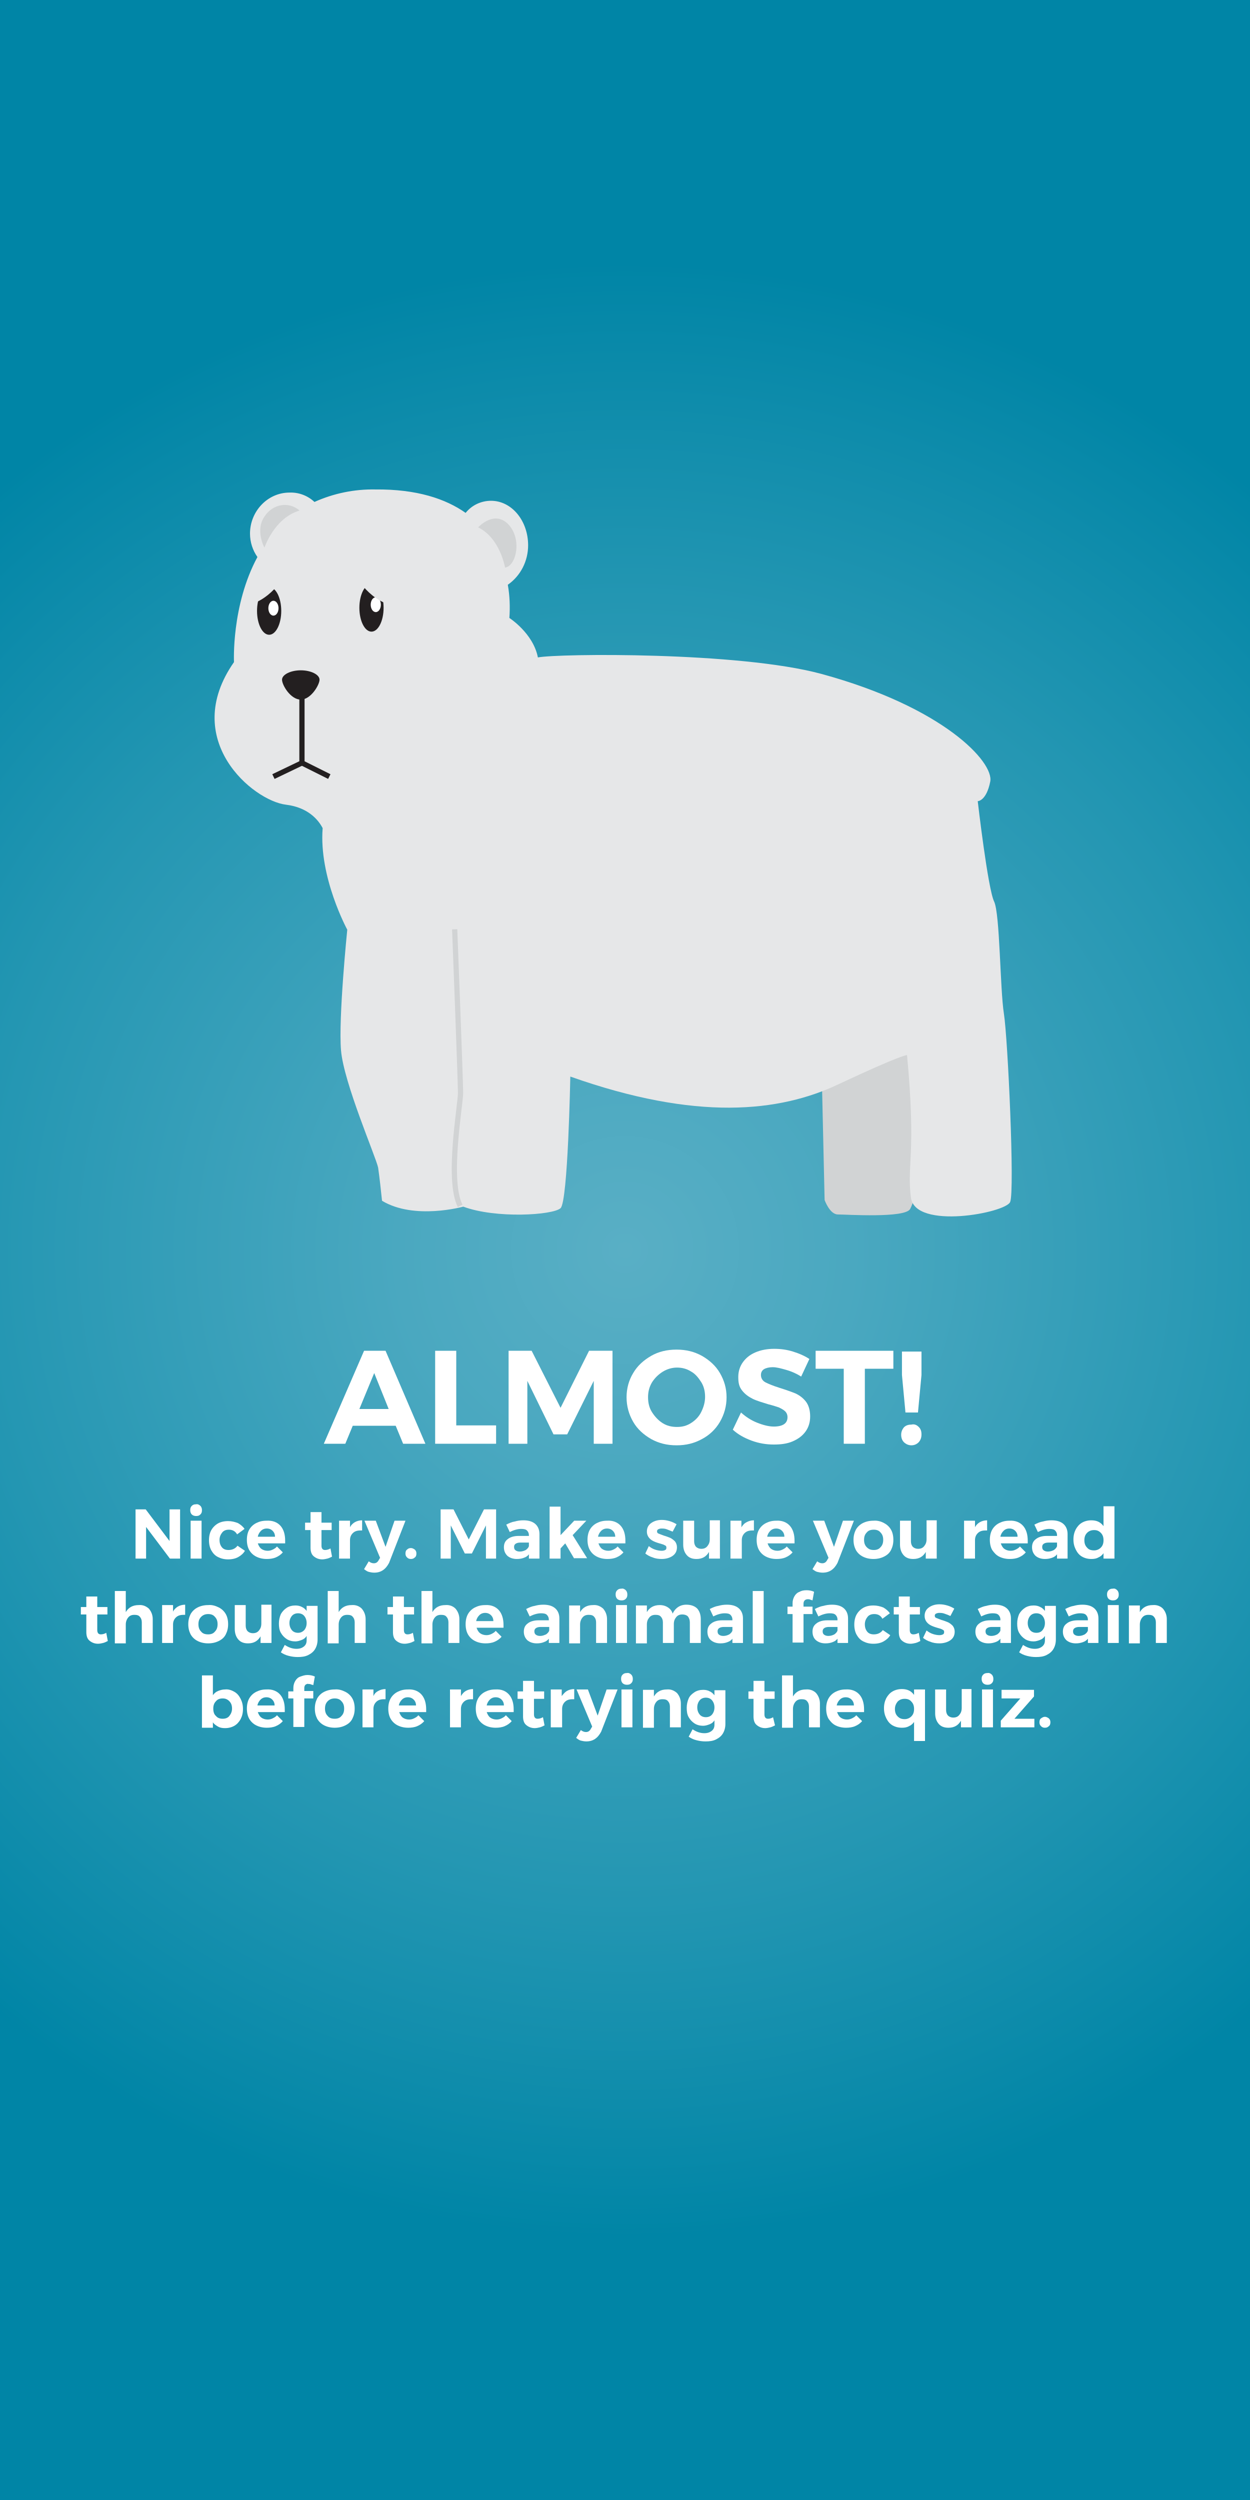 <?xml version="1.0" encoding="utf-8"?>
<!-- Generator: Adobe Illustrator 19.0.0, SVG Export Plug-In . SVG Version: 6.00 Build 0)  -->
<svg version="1.1" id="Layer_1" xmlns="http://www.w3.org/2000/svg" xmlns:xlink="http://www.w3.org/1999/xlink" x="0px" y="0px"
	 viewBox="140 -300 320 640" style="enable-background:new 140 -300 320 640;" xml:space="preserve">
<rect x="140" y="-300" width="320" height="640" fill="#333333" stroke="none"/>
<style type="text/css">
	.st0{fill:url(#SVGID_1_);}
	.st1{fill:#D1D3D4;}
	.st2{fill:#E6E7E8;}
	.st3{fill:#231F20;}
	.st4{fill:#FFFFFF;}
	.st5{fill:none;stroke:#D1D3D4;stroke-width:1.337;stroke-miterlimit:10;}
	.st6{fill:none;stroke:#231F20;stroke-width:1.337;stroke-miterlimit:10;}
</style>
<title>Asset 36</title>
<radialGradient id="SVGID_1_" cx="300" cy="20" r="252.982" gradientTransform="matrix(1 0 0 -1 0 40)" gradientUnits="userSpaceOnUse">
	<stop  offset="0" style="stop-color:#59AFC5"/>
	<stop  offset="0.23" style="stop-color:#4AA8C0"/>
	<stop  offset="0.66" style="stop-color:#2396B2"/>
	<stop  offset="1" style="stop-color:#0085A6"/>
</radialGradient>
<rect x="140" y="-300" class="st0" width="320" height="640"/>
<g id="Polar_Bear">
	<path class="st1" d="M350.3-28l0.8,35.2c0,0,1.3,3.7,3.4,3.7s17.2,1,18.5-1.4c0.9-1.8,1.4-3.8,1.5-5.8c0,0,0.2-42-4.4-50.6
		L350.3-28z"/>
	<path class="st2" d="M397-40.5c-1-6.3-1-25.5-2.5-28.7c-1.6-3.2-4.2-25.7-4.2-25.7s2.2,0,3.2-5c1-5-12-19.1-43.3-27.6
		c-21.1-5.7-67.3-5.2-72.5-4.2c-1.2-6.2-7.3-10.1-7.3-10.1c0.2-2.8,0.1-5.7-0.4-8.5c3.3-2.3,5.2-6.1,5.2-10.1
		c0-6.3-4.2-11.4-9.5-11.4c-2.5,0-4.9,1.1-6.5,3.1c-5.1-3.6-12.5-6.1-23.1-6c-5.4-0.1-10.7,1-15.6,3.2c-1.7-1.6-4-2.5-6.4-2.4
		c-5.6,0-10.1,4.8-10.1,10.5c0,2.2,0.7,4.3,1.9,6c-6.7,12.4-6,26.9-6,26.9c-13.9,19.9,4.9,35.5,13.3,36.5c5.7,0.7,8.3,3.9,9.4,6
		c-1,12.6,6.3,26,6.3,26s-2.3,22.6-1.6,30.9c0.7,8.3,8.9,27.2,9.5,30c0.4,2.8,0.7,5.7,1,8.5c8.3,5,20.8,1.5,20.8,1.5
		c8.3,3.1,22.9,2.2,24.9,0.4c1.9-1.7,2.5-33.7,2.5-33.7c32.2,11.4,53.5,9.2,68.8,1.9c16.2-7.6,17.4-7.4,17.4-7.4
		c2.4,25.4-0.1,28.2,1,36.5c1.1,8.3,24.3,3.9,25.4,1.1C399.8,4.9,398-34.2,397-40.5z"/>
	<ellipse class="st3" cx="208.9" cy="-143.6" rx="3.1" ry="6.1"/>
	<ellipse class="st4" cx="210" cy="-144.3" rx="1.3" ry="1.9"/>
	<ellipse class="st3" cx="235.1" cy="-144.4" rx="3.1" ry="6.1"/>
	<ellipse class="st4" cx="236.2" cy="-145.2" rx="1.3" ry="1.9"/>
	<path class="st3" d="M221.8-126c0,1.3-2.2,5.1-4.8,5.1c-2.6,0-4.8-3.7-4.8-5.1c0-1.3,2.2-2.4,4.8-2.4
		C219.6-128.4,221.8-127.3,221.8-126z"/>
	<path class="st5" d="M256.4-62.1c0,0,1.5,38.9,1.5,41.9s-3.5,22.3-0.1,28.9"/>
	<path class="st1" d="M262.4-165c0,0,4.1-4.5,7.7-0.8c3.6,3.7,2.1,10.7-0.8,11.1C269.3-154.6,268.1-162.2,262.4-165z"/>
	<path class="st1" d="M207.7-159.8c0,0,2.5-7.6,9-9.5c-2.8-2.4-6.8-1.7-8.9,1.4l0,0C205.2-164.3,207.7-159.8,207.7-159.8z"/>
	<path class="st2" d="M231.1-152.5c0,0,3.8,6.9,10.3,7.6C241.3-144.9,238.7-153.7,231.1-152.5z"/>
	<path class="st2" d="M212.8-152.6c0,0-3.8,6.9-10.3,7.6C202.5-144.9,205.2-153.8,212.8-152.6z"/>
	<polyline class="st6" points="210,-101.2 217.3,-104.7 217.3,-122.7 	"/>
	<line class="st6" x1="224.3" y1="-101.2" x2="217.3" y2="-104.7"/>
</g>
<g>
	<g>
		<path class="st4" d="M243.2,69.6l-1.9-4.6h-11l-1.9,4.6h-5.5l10.3-23.8h5.5l10.2,23.8H243.2z M232,60.7h7.5l-3.7-9.2L232,60.7z"/>
		<path class="st4" d="M251.4,45.8h5.4v19.1H267v4.7h-15.6V45.8z"/>
		<path class="st4" d="M270.1,45.8h6l7.4,14.6l7.3-14.6h6v23.8H292V53.5l-6.8,13.7h-3.5L275,53.5v16.1h-4.8V45.8z"/>
		<path class="st4" d="M319.7,47.1c1.9,1.1,3.5,2.5,4.6,4.4c1.1,1.9,1.7,3.9,1.7,6.2c0,2.3-0.6,4.4-1.7,6.3
			c-1.1,1.9-2.7,3.4-4.6,4.4c-2,1.1-4.1,1.6-6.5,1.6c-2.4,0-4.5-0.5-6.5-1.6c-1.9-1.1-3.5-2.5-4.6-4.4c-1.1-1.9-1.7-4-1.7-6.3
			c0-2.3,0.6-4.4,1.7-6.2c1.1-1.9,2.7-3.3,4.6-4.4s4.1-1.6,6.5-1.6C315.6,45.5,317.7,46,319.7,47.1z M309.6,51.2
			c-1.1,0.7-2,1.6-2.7,2.7c-0.7,1.2-1,2.4-1,3.8c0,1.4,0.3,2.7,1,3.8s1.6,2.1,2.7,2.8c1.1,0.7,2.3,1,3.7,1s2.5-0.3,3.6-1
			c1.1-0.7,2-1.6,2.6-2.8c0.6-1.2,1-2.5,1-3.9c0-1.4-0.3-2.7-1-3.8s-1.5-2.1-2.6-2.7c-1.1-0.7-2.3-1-3.6-1S310.7,50.5,309.6,51.2z"
			/>
		<path class="st4" d="M341.3,50.7c-1.4-0.4-2.5-0.7-3.5-0.7c-0.9,0-1.7,0.2-2.2,0.5c-0.5,0.3-0.8,0.8-0.8,1.5
			c0,0.8,0.4,1.5,1.2,1.9c0.8,0.4,2,0.9,3.6,1.4c1.6,0.5,3,1,4,1.4c1.1,0.5,2,1.2,2.7,2.1s1.1,2.2,1.1,3.8c0,1.5-0.4,2.8-1.2,3.9
			s-1.9,1.9-3.3,2.5c-1.4,0.6-3,0.8-4.8,0.8c-1.9,0-3.8-0.3-5.7-1c-1.9-0.7-3.5-1.6-4.8-2.8l2.1-4.4c1.2,1.1,2.6,2,4.1,2.6
			s3,1,4.3,1c1.1,0,2-0.2,2.6-0.6c0.6-0.4,0.9-1,0.9-1.8c0-0.6-0.2-1.1-0.6-1.5c-0.4-0.4-1-0.7-1.6-1c-0.6-0.2-1.5-0.5-2.7-0.8
			c-1.6-0.5-3-0.9-4-1.4c-1-0.5-1.9-1.1-2.7-2.1S329,54,329,52.5c0-1.4,0.4-2.7,1.2-3.8c0.8-1.1,1.8-1.9,3.2-2.5s3-0.9,4.8-0.9
			c1.6,0,3.2,0.2,4.8,0.7c1.6,0.5,3,1.1,4.2,1.9l-2.1,4.5C344,51.7,342.7,51.1,341.3,50.7z"/>
		<path class="st4" d="M348.8,45.8h19.9v4.6h-7.3v19.2h-5.4V50.4h-7.2V45.8z"/>
		<path class="st4" d="M375.2,65.3c0.5,0.5,0.7,1.1,0.7,1.9c0,0.8-0.2,1.4-0.7,2c-0.5,0.5-1.1,0.8-1.9,0.8c-0.7,0-1.4-0.3-1.9-0.8
			c-0.5-0.5-0.7-1.2-0.7-1.9c0-0.8,0.3-1.4,0.7-1.9c0.5-0.5,1.1-0.7,1.9-0.7C374.1,64.5,374.7,64.8,375.2,65.3z M370.9,46h5v6
			l-0.9,9.6h-3.2l-0.9-9.6V46z"/>
	</g>
	<g>
		<path class="st4" d="M183.4,86.4h2.7V99h-2.6l-6.1-8.1V99h-2.7V86.4h2.6l6.1,8.1V86.4z"/>
		<path class="st4" d="M191.3,85.5c0.3,0.3,0.4,0.7,0.4,1.1c0,0.5-0.1,0.8-0.4,1.1c-0.3,0.3-0.6,0.4-1.1,0.4c-0.4,0-0.8-0.1-1.1-0.4
			c-0.3-0.3-0.4-0.7-0.4-1.1c0-0.5,0.1-0.8,0.4-1.1c0.3-0.3,0.6-0.4,1.1-0.4C190.6,85,191,85.2,191.3,85.5z M188.8,89.3h2.8V99h-2.8
			V89.3z"/>
		<path class="st4" d="M198.6,91.6c-0.7,0-1.3,0.2-1.7,0.7c-0.4,0.5-0.7,1.1-0.7,1.9c0,0.8,0.2,1.4,0.6,1.9c0.4,0.5,1,0.7,1.7,0.7
			c1,0,1.8-0.4,2.3-1.1l1.9,1.3c-0.4,0.7-1,1.2-1.7,1.6c-0.7,0.4-1.6,0.6-2.6,0.6c-1,0-1.8-0.2-2.6-0.6s-1.3-1-1.7-1.7
			c-0.4-0.7-0.6-1.6-0.6-2.6c0-1,0.2-1.9,0.6-2.6s1-1.3,1.7-1.7c0.7-0.4,1.6-0.6,2.6-0.6c0.9,0,1.7,0.2,2.5,0.5
			c0.7,0.4,1.3,0.9,1.7,1.5l-1.9,1.4C200.2,91.9,199.4,91.6,198.6,91.6z"/>
		<path class="st4" d="M211.8,90.6c0.8,0.9,1.2,2.2,1.2,3.8c0,0.3,0,0.5,0,0.7H206c0.2,0.6,0.5,1.1,0.9,1.4c0.4,0.3,1,0.5,1.6,0.5
			c0.5,0,0.9-0.1,1.3-0.3c0.4-0.2,0.8-0.4,1.1-0.8l1.5,1.5c-0.5,0.6-1.1,1-1.8,1.3c-0.7,0.3-1.5,0.4-2.3,0.4c-1,0-1.9-0.2-2.7-0.6
			c-0.8-0.4-1.4-1-1.8-1.7c-0.4-0.7-0.6-1.6-0.6-2.6c0-1,0.2-1.9,0.6-2.6s1-1.3,1.8-1.7s1.6-0.6,2.6-0.6
			C209.8,89.2,211,89.7,211.8,90.6z M210.4,93.4c0-0.6-0.2-1.1-0.6-1.5c-0.4-0.4-0.9-0.6-1.5-0.6c-0.6,0-1.1,0.2-1.5,0.6
			s-0.7,0.9-0.8,1.5H210.4z"/>
		<path class="st4" d="M225,98.5c-0.4,0.2-0.8,0.4-1.2,0.5s-0.9,0.2-1.3,0.2c-0.9,0-1.6-0.3-2.2-0.8c-0.6-0.5-0.8-1.3-0.8-2.2v-4.5
			h-1.4v-1.9h1.4v-2.7h2.8v2.7h2.6v1.9h-2.6v4c0,0.7,0.3,1.1,0.9,1.1c0.4,0,0.9-0.1,1.4-0.4L225,98.5z"/>
		<path class="st4" d="M230.8,89.7c0.5-0.3,1.2-0.5,1.9-0.5v2.6c-0.1,0-0.2,0-0.4,0c-0.9,0-1.5,0.2-2,0.7c-0.5,0.5-0.7,1.1-0.7,1.8
			V99h-2.8v-9.7h2.8v1.7C229.8,90.5,230.3,90,230.8,89.7z"/>
		<path class="st4" d="M235.8,102.6c-0.5,0-1-0.1-1.4-0.2c-0.4-0.1-0.8-0.4-1.2-0.7l1.2-2c0.4,0.3,0.8,0.5,1.3,0.5
			c0.6,0,1-0.3,1.3-0.9l0.3-0.5l-4-9.5h2.9l2.5,6.7l2.3-6.7h2.8l-4.2,10.8C238.7,101.8,237.5,102.6,235.8,102.6z"/>
		<path class="st4" d="M246.2,96.7c0.3,0.3,0.4,0.6,0.4,1c0,0.4-0.1,0.8-0.4,1c-0.3,0.3-0.6,0.4-1,0.4c-0.4,0-0.7-0.1-1-0.4
			c-0.3-0.3-0.4-0.6-0.4-1c0-0.4,0.1-0.8,0.4-1c0.3-0.3,0.6-0.4,1-0.4C245.6,96.3,245.9,96.5,246.2,96.7z"/>
		<path class="st4" d="M252.9,86.4h3.2l3.9,7.7l3.9-7.7h3.1V99h-2.6v-8.5l-3.6,7.2h-1.8l-3.6-7.2V99h-2.6V86.4z"/>
		<path class="st4" d="M275.4,99v-1.1c-0.3,0.4-0.7,0.7-1.3,0.9c-0.5,0.2-1.1,0.3-1.8,0.3c-1,0-1.8-0.3-2.4-0.8
			c-0.6-0.6-0.9-1.3-0.9-2.2c0-0.9,0.3-1.6,1-2.1c0.6-0.5,1.6-0.8,2.7-0.8h2.7V93c0-0.5-0.2-0.9-0.5-1.2c-0.3-0.3-0.8-0.4-1.5-0.4
			c-0.9,0-1.9,0.3-2.9,0.8l-0.9-1.9c0.8-0.4,1.5-0.7,2.2-0.8c0.7-0.2,1.4-0.3,2.2-0.3c1.3,0,2.3,0.3,3,0.9c0.7,0.6,1.1,1.5,1.1,2.6
			l0,6.3H275.4z M274.6,96.8c0.4-0.3,0.7-0.6,0.8-1v-0.9h-2.2c-0.5,0-0.9,0.1-1.2,0.3c-0.3,0.2-0.4,0.5-0.4,0.8
			c0,0.4,0.1,0.7,0.4,0.9c0.3,0.2,0.6,0.3,1.1,0.3C273.7,97.2,274.2,97,274.6,96.8z"/>
		<path class="st4" d="M287,99l-2.3-3.9l-1.2,1.3V99h-2.8V85.7h2.8V93l3.5-3.7h3.1l-3.5,3.7l3.7,5.9H287z"/>
		<path class="st4" d="M298.9,90.6c0.8,0.9,1.2,2.2,1.2,3.8c0,0.3,0,0.5,0,0.7h-6.9c0.2,0.6,0.5,1.1,0.9,1.4c0.4,0.3,1,0.5,1.6,0.5
			c0.5,0,0.9-0.1,1.3-0.3c0.4-0.2,0.8-0.4,1.1-0.8l1.5,1.5c-0.5,0.6-1.1,1-1.8,1.3c-0.7,0.3-1.5,0.4-2.3,0.4c-1,0-1.9-0.2-2.7-0.6
			c-0.8-0.4-1.4-1-1.8-1.7c-0.4-0.7-0.6-1.6-0.6-2.6c0-1,0.2-1.9,0.6-2.6s1-1.3,1.8-1.7s1.6-0.6,2.6-0.6
			C296.9,89.2,298.1,89.7,298.9,90.6z M297.5,93.4c0-0.6-0.2-1.1-0.6-1.5c-0.4-0.4-0.9-0.6-1.5-0.6c-0.6,0-1.1,0.2-1.5,0.6
			s-0.7,0.9-0.8,1.5H297.5z"/>
		<path class="st4" d="M310.7,91.5c-0.5-0.2-1-0.2-1.4-0.2c-0.3,0-0.6,0.1-0.8,0.2s-0.3,0.3-0.3,0.5c0,0.3,0.1,0.5,0.4,0.6
			c0.3,0.1,0.7,0.3,1.3,0.5c0.7,0.2,1.2,0.4,1.7,0.6c0.4,0.2,0.8,0.5,1.2,0.9c0.3,0.4,0.5,0.9,0.5,1.5c0,1-0.4,1.7-1.1,2.2
			c-0.7,0.5-1.7,0.8-2.8,0.8c-0.8,0-1.6-0.1-2.3-0.4c-0.7-0.2-1.4-0.6-1.9-1l0.9-1.9c0.5,0.4,1,0.7,1.6,0.9s1.2,0.3,1.7,0.3
			c0.4,0,0.7-0.1,0.9-0.2c0.2-0.1,0.3-0.3,0.3-0.6c0-0.3-0.1-0.5-0.4-0.6c-0.3-0.2-0.7-0.3-1.4-0.5c-0.7-0.2-1.2-0.4-1.6-0.6
			c-0.4-0.2-0.8-0.5-1.1-0.9c-0.3-0.4-0.5-0.9-0.5-1.5c0-1,0.4-1.7,1.1-2.2c0.7-0.5,1.6-0.8,2.7-0.8c0.7,0,1.3,0.1,2,0.3
			c0.7,0.2,1.3,0.5,1.8,0.8l-1,1.9C311.7,91.9,311.2,91.7,310.7,91.5z"/>
		<path class="st4" d="M324.3,89.3V99h-2.8v-1.7c-0.7,1.2-1.7,1.8-3.2,1.8c-1.1,0-1.9-0.3-2.5-1s-0.9-1.6-0.9-2.7v-6.1h2.8v5.3
			c0,0.6,0.2,1.1,0.5,1.4c0.3,0.3,0.8,0.5,1.3,0.5c0.7,0,1.2-0.2,1.6-0.7c0.4-0.5,0.6-1,0.6-1.8v-4.8H324.3z"/>
		<path class="st4" d="M331.1,89.7c0.5-0.3,1.2-0.5,1.9-0.5v2.6c-0.1,0-0.2,0-0.4,0c-0.9,0-1.5,0.2-2,0.7c-0.5,0.5-0.7,1.1-0.7,1.8
			V99H327v-9.7h2.8v1.7C330.1,90.5,330.5,90,331.1,89.7z"/>
		<path class="st4" d="M342.2,90.6c0.8,0.9,1.2,2.2,1.2,3.8c0,0.3,0,0.5,0,0.7h-6.9c0.2,0.6,0.5,1.1,0.9,1.4c0.4,0.3,1,0.5,1.6,0.5
			c0.5,0,0.9-0.1,1.3-0.3c0.4-0.2,0.8-0.4,1.1-0.8l1.5,1.5c-0.5,0.6-1.1,1-1.8,1.3c-0.7,0.3-1.5,0.4-2.3,0.4c-1,0-1.9-0.2-2.7-0.6
			c-0.8-0.4-1.4-1-1.8-1.7c-0.4-0.7-0.6-1.6-0.6-2.6c0-1,0.2-1.9,0.6-2.6s1-1.3,1.8-1.7s1.6-0.6,2.6-0.6
			C340.2,89.2,341.4,89.7,342.2,90.6z M340.8,93.4c0-0.6-0.2-1.1-0.6-1.5c-0.4-0.4-0.9-0.6-1.5-0.6c-0.6,0-1.1,0.2-1.5,0.6
			s-0.7,0.9-0.8,1.5H340.8z"/>
		<path class="st4" d="M350.6,102.6c-0.5,0-1-0.1-1.4-0.2c-0.4-0.1-0.8-0.4-1.2-0.7l1.2-2c0.4,0.3,0.8,0.5,1.3,0.5
			c0.6,0,1-0.3,1.3-0.9l0.3-0.5l-4-9.5h2.9l2.5,6.7l2.3-6.7h2.8l-4.2,10.8C353.5,101.8,352.3,102.6,350.6,102.6z"/>
		<path class="st4" d="M366.3,89.9c0.8,0.4,1.4,1,1.8,1.7c0.4,0.7,0.6,1.6,0.6,2.6c0,1-0.2,1.8-0.6,2.6c-0.4,0.8-1,1.3-1.8,1.7
			c-0.8,0.4-1.7,0.6-2.7,0.6c-1,0-1.9-0.2-2.7-0.6c-0.8-0.4-1.4-1-1.8-1.7c-0.4-0.8-0.6-1.6-0.6-2.6c0-1,0.2-1.8,0.6-2.6
			c0.4-0.7,1-1.3,1.8-1.7c0.8-0.4,1.7-0.6,2.7-0.6C364.6,89.2,365.6,89.5,366.3,89.9z M361.9,92.3c-0.5,0.5-0.7,1.1-0.7,1.9
			s0.2,1.4,0.7,1.9s1,0.7,1.8,0.7c0.7,0,1.3-0.2,1.7-0.7c0.5-0.5,0.7-1.1,0.7-1.9s-0.2-1.4-0.7-1.9c-0.4-0.5-1-0.7-1.7-0.7
			C362.9,91.6,362.3,91.8,361.9,92.3z"/>
		<path class="st4" d="M379.8,89.3V99h-2.8v-1.7c-0.7,1.2-1.7,1.8-3.2,1.8c-1.1,0-1.9-0.3-2.5-1c-0.6-0.7-0.9-1.6-0.9-2.7v-6.1h2.8
			v5.3c0,0.6,0.2,1.1,0.5,1.4c0.3,0.3,0.8,0.5,1.3,0.5c0.7,0,1.2-0.2,1.6-0.7c0.4-0.5,0.6-1,0.6-1.8v-4.8H379.8z"/>
		<path class="st4" d="M390.8,89.7c0.5-0.3,1.2-0.5,1.9-0.5v2.6c-0.1,0-0.2,0-0.4,0c-0.9,0-1.5,0.2-2,0.7s-0.7,1.1-0.7,1.8V99h-2.8
			v-9.7h2.8v1.7C389.8,90.5,390.3,90,390.8,89.7z"/>
		<path class="st4" d="M401.9,90.6c0.8,0.9,1.2,2.2,1.2,3.8c0,0.3,0,0.5,0,0.7h-6.9c0.2,0.6,0.5,1.1,0.9,1.4c0.4,0.3,1,0.5,1.6,0.5
			c0.5,0,0.9-0.1,1.3-0.3c0.4-0.2,0.8-0.4,1.1-0.8l1.5,1.5c-0.5,0.6-1.1,1-1.8,1.3s-1.5,0.4-2.3,0.4c-1,0-1.9-0.2-2.7-0.6
			s-1.3-1-1.8-1.7c-0.4-0.7-0.6-1.6-0.6-2.6c0-1,0.2-1.9,0.6-2.6s1-1.3,1.8-1.7s1.6-0.6,2.6-0.6C399.9,89.2,401.1,89.7,401.9,90.6z
			 M400.5,93.4c0-0.6-0.2-1.1-0.6-1.5s-0.9-0.6-1.5-0.6c-0.6,0-1.1,0.2-1.5,0.6s-0.7,0.9-0.8,1.5H400.5z"/>
		<path class="st4" d="M410.6,99v-1.1c-0.3,0.4-0.7,0.7-1.3,0.9s-1.1,0.3-1.8,0.3c-1,0-1.8-0.3-2.4-0.8c-0.6-0.6-0.9-1.3-0.9-2.2
			c0-0.9,0.3-1.6,1-2.1c0.6-0.5,1.6-0.8,2.7-0.8h2.7V93c0-0.5-0.2-0.9-0.5-1.2c-0.3-0.3-0.8-0.4-1.5-0.4c-0.9,0-1.9,0.3-2.9,0.8
			l-0.9-1.9c0.8-0.4,1.5-0.7,2.2-0.8c0.7-0.2,1.4-0.3,2.2-0.3c1.3,0,2.3,0.3,3,0.9c0.7,0.6,1.1,1.5,1.1,2.6l0,6.3H410.6z
			 M409.8,96.8c0.4-0.3,0.7-0.6,0.8-1v-0.9h-2.2c-0.5,0-0.9,0.1-1.2,0.3s-0.4,0.5-0.4,0.8c0,0.4,0.1,0.7,0.4,0.9
			c0.3,0.2,0.6,0.3,1.1,0.3C408.9,97.2,409.4,97,409.8,96.8z"/>
		<path class="st4" d="M425.3,85.7V99h-2.8v-1.4c-0.3,0.5-0.8,0.9-1.3,1.1c-0.5,0.3-1.1,0.4-1.8,0.4c-0.9,0-1.7-0.2-2.4-0.6
			s-1.2-1-1.6-1.8c-0.4-0.8-0.6-1.6-0.6-2.6c0-1,0.2-1.8,0.6-2.6c0.4-0.7,0.9-1.3,1.6-1.7c0.7-0.4,1.5-0.6,2.4-0.6
			c1.4,0,2.4,0.5,3.1,1.5v-5.1H425.3z M421.8,96.2c0.5-0.5,0.7-1.1,0.7-1.9s-0.2-1.4-0.7-1.9s-1-0.7-1.7-0.7c-0.7,0-1.3,0.2-1.8,0.7
			c-0.5,0.5-0.7,1.1-0.7,1.9c0,0.8,0.2,1.4,0.7,1.9c0.4,0.5,1,0.7,1.8,0.7C420.8,96.9,421.4,96.6,421.8,96.2z"/>
		<path class="st4" d="M167.6,120.1c-0.4,0.2-0.8,0.4-1.2,0.5s-0.9,0.2-1.3,0.2c-0.9,0-1.6-0.3-2.2-0.8c-0.6-0.5-0.8-1.3-0.8-2.2
			v-4.5h-1.4v-1.9h1.4v-2.7h2.8v2.7h2.6v1.9h-2.6v4c0,0.7,0.3,1.1,0.9,1.1c0.4,0,0.9-0.1,1.4-0.4L167.6,120.1z"/>
		<path class="st4" d="M178.1,111.8c0.6,0.7,1,1.6,1,2.7v6.1h-2.8v-5.3c0-0.6-0.2-1.1-0.5-1.4c-0.3-0.4-0.8-0.5-1.4-0.5
			c-0.7,0-1.2,0.2-1.6,0.7s-0.6,1.1-0.6,1.8v4.8h-2.8v-13.4h2.8v5.4c0.7-1.2,1.8-1.8,3.3-1.8C176.6,110.8,177.4,111.2,178.1,111.8z"
			/>
		<path class="st4" d="M185.5,111.3c0.5-0.3,1.2-0.5,1.9-0.5v2.6c-0.1,0-0.2,0-0.4,0c-0.9,0-1.5,0.2-2,0.7c-0.5,0.5-0.7,1.1-0.7,1.8
			v4.7h-2.8v-9.7h2.8v1.7C184.5,112.1,185,111.6,185.5,111.3z"/>
		<path class="st4" d="M196,111.5c0.8,0.4,1.4,1,1.8,1.7c0.4,0.7,0.6,1.6,0.6,2.6c0,1-0.2,1.8-0.6,2.6c-0.4,0.8-1,1.3-1.8,1.7
			c-0.8,0.4-1.7,0.6-2.7,0.6c-1,0-1.9-0.2-2.7-0.6c-0.8-0.4-1.4-1-1.8-1.7c-0.4-0.8-0.6-1.6-0.6-2.6c0-1,0.2-1.8,0.6-2.6
			c0.4-0.7,1-1.3,1.8-1.7c0.8-0.4,1.7-0.6,2.7-0.6C194.3,110.8,195.2,111.1,196,111.5z M191.5,113.9c-0.5,0.5-0.7,1.1-0.7,1.9
			s0.2,1.4,0.7,1.9c0.4,0.5,1,0.7,1.8,0.7c0.7,0,1.3-0.2,1.7-0.7c0.5-0.5,0.7-1.1,0.7-1.9s-0.2-1.4-0.7-1.9c-0.4-0.5-1-0.7-1.7-0.7
			C192.6,113.2,192,113.4,191.5,113.9z"/>
		<path class="st4" d="M209.5,110.9v9.7h-2.8v-1.7c-0.7,1.2-1.7,1.8-3.2,1.8c-1.1,0-1.9-0.3-2.5-1c-0.6-0.7-0.9-1.6-0.9-2.7v-6.1
			h2.8v5.3c0,0.6,0.2,1.1,0.5,1.4c0.3,0.3,0.8,0.5,1.3,0.5c0.7,0,1.2-0.2,1.6-0.7c0.4-0.5,0.6-1,0.6-1.8v-4.8H209.5z"/>
		<path class="st4" d="M221.3,110.9v8.8c0,0.9-0.2,1.7-0.6,2.4c-0.4,0.7-1,1.2-1.8,1.6c-0.8,0.4-1.7,0.5-2.7,0.5
			c-0.8,0-1.5-0.1-2.3-0.3s-1.4-0.5-2-0.9l1-1.9c0.9,0.6,1.9,1,3,1c0.8,0,1.4-0.2,1.9-0.6c0.5-0.4,0.7-0.9,0.7-1.6v-1.1
			c-0.3,0.5-0.7,0.8-1.2,1c-0.5,0.2-1.1,0.4-1.7,0.4c-0.8,0-1.6-0.2-2.2-0.6s-1.1-0.9-1.5-1.6c-0.4-0.7-0.5-1.5-0.5-2.4
			c0-0.9,0.2-1.7,0.5-2.4c0.4-0.7,0.9-1.2,1.5-1.6c0.6-0.4,1.4-0.6,2.2-0.6c0.6,0,1.2,0.1,1.7,0.4c0.5,0.2,0.9,0.6,1.2,1v-1.3H221.3
			z M217.9,117.3c0.4-0.5,0.6-1.1,0.6-1.8c0-0.7-0.2-1.3-0.6-1.8c-0.4-0.5-1-0.7-1.6-0.7s-1.2,0.2-1.6,0.7c-0.4,0.5-0.6,1.1-0.6,1.8
			c0,0.7,0.2,1.3,0.6,1.8s1,0.7,1.6,0.7C216.9,118,217.4,117.8,217.9,117.3z"/>
		<path class="st4" d="M232.6,111.8c0.6,0.7,1,1.6,1,2.7v6.1h-2.8v-5.3c0-0.6-0.2-1.1-0.5-1.4c-0.3-0.4-0.8-0.5-1.4-0.5
			c-0.7,0-1.2,0.2-1.6,0.7s-0.6,1.1-0.6,1.8v4.8h-2.8v-13.4h2.8v5.4c0.7-1.2,1.8-1.8,3.3-1.8C231.1,110.8,232,111.2,232.6,111.8z"/>
		<path class="st4" d="M246.1,120.1c-0.4,0.2-0.8,0.4-1.2,0.5s-0.9,0.2-1.3,0.2c-0.9,0-1.6-0.3-2.2-0.8c-0.6-0.5-0.8-1.3-0.8-2.2
			v-4.5h-1.4v-1.9h1.4v-2.7h2.8v2.7h2.6v1.9h-2.6v4c0,0.7,0.3,1.1,0.9,1.1c0.4,0,0.9-0.1,1.4-0.4L246.1,120.1z"/>
		<path class="st4" d="M256.6,111.8c0.6,0.7,1,1.6,1,2.7v6.1h-2.8v-5.3c0-0.6-0.2-1.1-0.5-1.4c-0.3-0.4-0.8-0.5-1.4-0.5
			c-0.7,0-1.2,0.2-1.6,0.7s-0.6,1.1-0.6,1.8v4.8h-2.8v-13.4h2.8v5.4c0.7-1.2,1.8-1.8,3.3-1.8C255.1,110.8,256,111.2,256.6,111.8z"/>
		<path class="st4" d="M267.7,112.2c0.8,0.9,1.2,2.2,1.2,3.8c0,0.3,0,0.5,0,0.7h-6.9c0.2,0.6,0.5,1.1,0.9,1.4c0.4,0.3,1,0.5,1.6,0.5
			c0.5,0,0.9-0.1,1.3-0.3c0.4-0.2,0.8-0.4,1.1-0.8l1.5,1.5c-0.5,0.6-1.1,1-1.8,1.3c-0.7,0.3-1.5,0.4-2.3,0.4c-1,0-1.9-0.2-2.7-0.6
			c-0.8-0.4-1.4-1-1.8-1.7c-0.4-0.7-0.6-1.6-0.6-2.6c0-1,0.2-1.9,0.6-2.6s1-1.3,1.8-1.7s1.6-0.6,2.6-0.6
			C265.7,110.8,266.9,111.3,267.7,112.2z M266.3,115c0-0.6-0.2-1.1-0.6-1.5c-0.4-0.4-0.9-0.6-1.5-0.6c-0.6,0-1.1,0.2-1.5,0.6
			s-0.7,0.9-0.8,1.5H266.3z"/>
		<path class="st4" d="M280.5,120.6v-1.1c-0.3,0.4-0.7,0.7-1.3,0.9c-0.5,0.2-1.1,0.3-1.8,0.3c-1,0-1.8-0.3-2.4-0.8
			c-0.6-0.6-0.9-1.3-0.9-2.2c0-0.9,0.3-1.6,1-2.1c0.6-0.5,1.6-0.8,2.7-0.8h2.7v-0.2c0-0.5-0.2-0.9-0.5-1.2c-0.3-0.3-0.8-0.4-1.5-0.4
			c-0.9,0-1.9,0.3-2.9,0.8l-0.9-1.9c0.8-0.4,1.5-0.7,2.2-0.8c0.7-0.2,1.4-0.3,2.2-0.3c1.3,0,2.3,0.3,3,0.9c0.7,0.6,1.1,1.5,1.1,2.6
			l0,6.3H280.5z M279.8,118.4c0.4-0.3,0.7-0.6,0.8-1v-0.9h-2.2c-0.5,0-0.9,0.1-1.2,0.3c-0.3,0.2-0.4,0.5-0.4,0.8
			c0,0.4,0.1,0.7,0.4,0.9c0.3,0.2,0.6,0.3,1.1,0.3C278.9,118.8,279.3,118.6,279.8,118.4z"/>
		<path class="st4" d="M294.4,111.8c0.6,0.7,1,1.6,1,2.7v6.1h-2.8v-5.3c0-0.6-0.2-1.1-0.5-1.4c-0.3-0.4-0.8-0.5-1.4-0.5
			c-0.7,0-1.2,0.2-1.6,0.7c-0.4,0.5-0.6,1.1-0.6,1.8v4.8h-2.8v-9.7h2.8v1.7c0.7-1.2,1.8-1.8,3.3-1.8
			C292.9,110.8,293.7,111.2,294.4,111.8z"/>
		<path class="st4" d="M300.2,107.1c0.3,0.3,0.4,0.7,0.4,1.1c0,0.5-0.1,0.8-0.4,1.1c-0.3,0.3-0.6,0.4-1.1,0.4
			c-0.4,0-0.8-0.1-1.1-0.4c-0.3-0.3-0.4-0.7-0.4-1.1c0-0.5,0.1-0.8,0.4-1.1c0.3-0.3,0.6-0.4,1.1-0.4
			C299.5,106.6,299.9,106.8,300.2,107.1z M297.7,110.9h2.8v9.7h-2.8V110.9z"/>
		<path class="st4" d="M318.5,111.8c0.6,0.7,0.9,1.6,0.9,2.7v6.1h-2.8v-5.3c0-0.6-0.2-1.1-0.5-1.5c-0.3-0.3-0.8-0.5-1.4-0.5
			c-0.7,0-1.2,0.2-1.6,0.7c-0.4,0.5-0.6,1-0.6,1.8v4.8h-2.8v-5.3c0-0.6-0.2-1.1-0.5-1.4c-0.3-0.4-0.8-0.5-1.4-0.5
			c-0.7,0-1.2,0.2-1.6,0.7c-0.4,0.5-0.6,1-0.6,1.8v4.8h-2.8v-9.7h2.8v1.7c0.7-1.2,1.8-1.8,3.3-1.8c0.8,0,1.5,0.2,2.1,0.6
			c0.6,0.4,1,0.9,1.2,1.6c0.3-0.7,0.8-1.3,1.4-1.7s1.3-0.6,2.1-0.6C317,110.8,317.9,111.2,318.5,111.8z"/>
		<path class="st4" d="M327.5,120.6v-1.1c-0.3,0.4-0.7,0.7-1.3,0.9c-0.5,0.2-1.1,0.3-1.8,0.3c-1,0-1.8-0.3-2.4-0.8s-0.9-1.3-0.9-2.2
			c0-0.9,0.3-1.6,1-2.1c0.6-0.5,1.6-0.8,2.7-0.8h2.7v-0.2c0-0.5-0.2-0.9-0.5-1.2c-0.3-0.3-0.8-0.4-1.5-0.4c-0.9,0-1.9,0.3-2.9,0.8
			l-0.9-1.9c0.8-0.4,1.5-0.7,2.2-0.8c0.7-0.2,1.4-0.3,2.2-0.3c1.3,0,2.3,0.3,3,0.9c0.7,0.6,1.1,1.5,1.1,2.6l0,6.3H327.5z
			 M326.7,118.4c0.4-0.3,0.7-0.6,0.8-1v-0.9h-2.2c-0.5,0-0.9,0.1-1.2,0.3c-0.3,0.2-0.4,0.5-0.4,0.8c0,0.4,0.1,0.7,0.4,0.9
			c0.3,0.2,0.6,0.3,1.1,0.3C325.8,118.8,326.3,118.6,326.7,118.4z"/>
		<path class="st4" d="M332.7,107.3h2.8v13.4h-2.8V107.3z"/>
		<path class="st4" d="M346,109.7c-0.2,0.2-0.3,0.5-0.3,0.8v0.8h2.3v1.9h-2.3v7.3h-2.8v-7.3h-1.3v-1.9h1.3v-0.9
			c0-0.7,0.2-1.3,0.5-1.8c0.3-0.5,0.7-0.9,1.3-1.1c0.5-0.3,1.1-0.4,1.8-0.4c0.6,0,1.3,0.1,1.9,0.4l-0.4,2.2
			c-0.2-0.1-0.4-0.1-0.6-0.2c-0.2-0.1-0.4-0.1-0.6-0.1C346.5,109.4,346.2,109.5,346,109.7z"/>
		<path class="st4" d="M354.4,120.6v-1.1c-0.3,0.4-0.7,0.7-1.3,0.9c-0.5,0.2-1.1,0.3-1.8,0.3c-1,0-1.8-0.3-2.4-0.8s-0.9-1.3-0.9-2.2
			c0-0.9,0.3-1.6,1-2.1c0.6-0.5,1.6-0.8,2.7-0.8h2.7v-0.2c0-0.5-0.2-0.9-0.5-1.2c-0.3-0.3-0.8-0.4-1.5-0.4c-0.9,0-1.9,0.3-2.9,0.8
			l-0.9-1.9c0.8-0.4,1.5-0.7,2.2-0.8c0.7-0.2,1.4-0.3,2.2-0.3c1.3,0,2.3,0.3,3,0.9c0.7,0.6,1.1,1.5,1.1,2.6l0,6.3H354.4z
			 M353.6,118.4c0.4-0.3,0.7-0.6,0.8-1v-0.9h-2.2c-0.5,0-0.9,0.1-1.2,0.3c-0.3,0.2-0.4,0.5-0.4,0.8c0,0.4,0.1,0.7,0.4,0.9
			c0.3,0.2,0.6,0.3,1.1,0.3C352.7,118.8,353.2,118.6,353.6,118.4z"/>
		<path class="st4" d="M363.8,113.2c-0.7,0-1.3,0.2-1.7,0.7c-0.4,0.5-0.7,1.1-0.7,1.9c0,0.8,0.2,1.4,0.6,1.9c0.4,0.5,1,0.7,1.7,0.7
			c1,0,1.8-0.4,2.3-1.1l1.9,1.3c-0.4,0.7-1,1.2-1.7,1.6s-1.6,0.6-2.6,0.6c-1,0-1.8-0.2-2.6-0.6s-1.3-1-1.7-1.7
			c-0.4-0.7-0.6-1.6-0.6-2.6c0-1,0.2-1.9,0.6-2.6s1-1.3,1.7-1.7s1.6-0.6,2.6-0.6c0.9,0,1.7,0.2,2.5,0.5c0.7,0.4,1.3,0.9,1.7,1.5
			l-1.9,1.4C365.4,113.5,364.7,113.2,363.8,113.2z"/>
		<path class="st4" d="M375.6,120.1c-0.4,0.2-0.8,0.4-1.2,0.5c-0.4,0.1-0.9,0.2-1.3,0.2c-0.9,0-1.6-0.3-2.2-0.8
			c-0.6-0.5-0.8-1.3-0.8-2.2v-4.5h-1.3v-1.9h1.3v-2.7h2.8v2.7h2.6v1.9h-2.6v4c0,0.7,0.3,1.1,0.9,1.1c0.4,0,0.9-0.1,1.4-0.4
			L375.6,120.1z"/>
		<path class="st4" d="M381.8,113.1c-0.5-0.2-1-0.2-1.4-0.2c-0.3,0-0.6,0.1-0.8,0.2c-0.2,0.1-0.3,0.3-0.3,0.5c0,0.3,0.1,0.5,0.4,0.6
			c0.3,0.1,0.7,0.3,1.3,0.5c0.7,0.2,1.2,0.4,1.7,0.6c0.4,0.2,0.8,0.5,1.2,0.9c0.3,0.4,0.5,0.9,0.5,1.5c0,1-0.4,1.7-1.1,2.2
			c-0.7,0.5-1.7,0.8-2.8,0.8c-0.8,0-1.6-0.1-2.3-0.4c-0.7-0.2-1.4-0.6-1.9-1l0.9-1.9c0.5,0.4,1,0.7,1.6,0.9c0.6,0.2,1.2,0.3,1.7,0.3
			c0.4,0,0.7-0.1,0.9-0.2s0.3-0.3,0.3-0.6c0-0.3-0.1-0.5-0.4-0.6c-0.3-0.2-0.7-0.3-1.4-0.5c-0.7-0.2-1.2-0.4-1.6-0.6
			c-0.4-0.2-0.8-0.5-1.1-0.9c-0.3-0.4-0.5-0.9-0.5-1.5c0-1,0.4-1.7,1.1-2.2c0.7-0.5,1.6-0.8,2.7-0.8c0.7,0,1.3,0.1,2,0.3
			c0.7,0.2,1.3,0.5,1.8,0.8l-1,1.9C382.9,113.5,382.4,113.3,381.8,113.1z"/>
		<path class="st4" d="M396.1,120.6v-1.1c-0.3,0.4-0.7,0.7-1.3,0.9s-1.1,0.3-1.8,0.3c-1,0-1.8-0.3-2.4-0.8c-0.6-0.6-0.9-1.3-0.9-2.2
			c0-0.9,0.3-1.6,1-2.1c0.6-0.5,1.6-0.8,2.7-0.8h2.7v-0.2c0-0.5-0.2-0.9-0.5-1.2c-0.3-0.3-0.8-0.4-1.5-0.4c-0.9,0-1.9,0.3-2.9,0.8
			l-0.9-1.9c0.8-0.4,1.5-0.7,2.2-0.8c0.7-0.2,1.4-0.3,2.2-0.3c1.3,0,2.3,0.3,3,0.9c0.7,0.6,1.1,1.5,1.1,2.6l0,6.3H396.1z
			 M395.3,118.4c0.4-0.3,0.7-0.6,0.8-1v-0.9h-2.2c-0.5,0-0.9,0.1-1.2,0.3s-0.4,0.5-0.4,0.8c0,0.4,0.1,0.7,0.4,0.9
			c0.3,0.2,0.6,0.3,1.1,0.3C394.4,118.8,394.9,118.6,395.3,118.4z"/>
		<path class="st4" d="M410.3,110.9v8.8c0,0.9-0.2,1.7-0.6,2.4c-0.4,0.7-1,1.2-1.8,1.6c-0.8,0.4-1.7,0.5-2.7,0.5
			c-0.8,0-1.5-0.1-2.3-0.3s-1.4-0.5-2-0.9l1-1.9c0.9,0.6,1.9,1,3,1c0.8,0,1.4-0.2,1.9-0.6c0.5-0.4,0.7-0.9,0.7-1.6v-1.1
			c-0.3,0.5-0.7,0.8-1.2,1c-0.5,0.2-1.1,0.4-1.7,0.4c-0.8,0-1.6-0.2-2.2-0.6s-1.1-0.9-1.5-1.6c-0.4-0.7-0.5-1.5-0.5-2.4
			c0-0.9,0.2-1.7,0.5-2.4c0.4-0.7,0.9-1.2,1.5-1.6c0.6-0.4,1.4-0.6,2.2-0.6c0.6,0,1.2,0.1,1.7,0.4c0.5,0.2,0.9,0.6,1.2,1v-1.3H410.3
			z M406.9,117.3c0.4-0.5,0.6-1.1,0.6-1.8c0-0.7-0.2-1.3-0.6-1.8c-0.4-0.5-1-0.7-1.6-0.7s-1.2,0.2-1.6,0.7c-0.4,0.5-0.6,1.1-0.6,1.8
			c0,0.7,0.2,1.3,0.6,1.8s1,0.7,1.6,0.7C406,118,406.5,117.8,406.9,117.3z"/>
		<path class="st4" d="M418.5,120.6v-1.1c-0.3,0.4-0.7,0.7-1.3,0.9s-1.1,0.3-1.8,0.3c-1,0-1.8-0.3-2.4-0.8c-0.6-0.6-0.9-1.3-0.9-2.2
			c0-0.9,0.3-1.6,1-2.1c0.6-0.5,1.6-0.8,2.7-0.8h2.7v-0.2c0-0.5-0.2-0.9-0.5-1.2c-0.3-0.3-0.8-0.4-1.5-0.4c-0.9,0-1.9,0.3-2.9,0.8
			l-0.9-1.9c0.8-0.4,1.5-0.7,2.2-0.8c0.7-0.2,1.4-0.3,2.2-0.3c1.3,0,2.3,0.3,3,0.9c0.7,0.6,1.1,1.5,1.1,2.6l0,6.3H418.5z
			 M417.7,118.4c0.4-0.3,0.7-0.6,0.8-1v-0.9h-2.2c-0.5,0-0.9,0.1-1.2,0.3s-0.4,0.5-0.4,0.8c0,0.4,0.1,0.7,0.4,0.9
			c0.3,0.2,0.6,0.3,1.1,0.3C416.8,118.8,417.3,118.6,417.7,118.4z"/>
		<path class="st4" d="M426,107.1c0.3,0.3,0.4,0.7,0.4,1.1c0,0.5-0.1,0.8-0.4,1.1c-0.3,0.3-0.6,0.4-1.1,0.4c-0.4,0-0.8-0.1-1.1-0.4
			c-0.3-0.3-0.4-0.7-0.4-1.1c0-0.5,0.1-0.8,0.4-1.1c0.3-0.3,0.6-0.4,1.1-0.4C425.4,106.6,425.7,106.8,426,107.1z M423.6,110.9h2.8
			v9.7h-2.8V110.9z"/>
		<path class="st4" d="M437.7,111.8c0.6,0.7,1,1.6,1,2.7v6.1h-2.8v-5.3c0-0.6-0.2-1.1-0.5-1.4c-0.3-0.4-0.8-0.5-1.4-0.5
			c-0.7,0-1.2,0.2-1.6,0.7s-0.6,1.1-0.6,1.8v4.8H429v-9.7h2.8v1.7c0.7-1.2,1.8-1.8,3.3-1.8C436.2,110.8,437.1,111.2,437.7,111.8z"/>
		<path class="st4" d="M200,133.1c0.7,0.4,1.2,1,1.6,1.8c0.4,0.8,0.6,1.6,0.6,2.6c0,1-0.2,1.8-0.6,2.6c-0.4,0.7-0.9,1.3-1.6,1.7
			c-0.7,0.4-1.5,0.6-2.4,0.6c-0.7,0-1.3-0.1-1.8-0.4c-0.5-0.3-1-0.6-1.3-1.1v1.4h-2.8v-13.4h2.8v5.1c0.3-0.5,0.8-0.9,1.3-1.1
			s1.1-0.4,1.8-0.4C198.5,132.4,199.3,132.7,200,133.1z M198.7,139.3c0.4-0.5,0.7-1.1,0.7-1.9c0-0.8-0.2-1.4-0.7-1.9s-1-0.7-1.7-0.7
			s-1.3,0.2-1.7,0.7c-0.5,0.5-0.7,1.1-0.7,1.9c0,0.8,0.2,1.5,0.7,1.9c0.4,0.5,1,0.7,1.7,0.7S198.3,139.8,198.7,139.3z"/>
		<path class="st4" d="M211.7,133.8c0.8,0.9,1.2,2.2,1.2,3.8c0,0.3,0,0.5,0,0.7H206c0.2,0.6,0.5,1.1,0.9,1.4c0.4,0.3,1,0.5,1.6,0.5
			c0.5,0,0.9-0.1,1.3-0.3c0.4-0.2,0.8-0.4,1.1-0.8l1.5,1.5c-0.5,0.6-1.1,1-1.8,1.3c-0.7,0.3-1.5,0.4-2.3,0.4c-1,0-1.9-0.2-2.7-0.6
			c-0.8-0.4-1.4-1-1.8-1.7c-0.4-0.7-0.6-1.6-0.6-2.6c0-1,0.2-1.9,0.6-2.6s1-1.3,1.8-1.7s1.6-0.6,2.6-0.6
			C209.7,132.4,210.9,132.9,211.7,133.8z M210.3,136.6c0-0.6-0.2-1.1-0.6-1.5c-0.4-0.4-0.9-0.6-1.5-0.6c-0.6,0-1.1,0.2-1.5,0.6
			s-0.7,0.9-0.8,1.5H210.3z"/>
		<path class="st4" d="M218.2,131.3c-0.2,0.2-0.3,0.5-0.3,0.8v0.8h2.3v1.9h-2.3v7.3h-2.8v-7.3h-1.3V133h1.3v-0.9
			c0-0.7,0.2-1.3,0.5-1.8c0.3-0.5,0.7-0.9,1.3-1.1s1.1-0.4,1.8-0.4c0.6,0,1.3,0.1,1.9,0.4l-0.4,2.2c-0.2-0.1-0.4-0.1-0.6-0.2
			c-0.2-0.1-0.4-0.1-0.6-0.1C218.7,131,218.5,131.1,218.2,131.3z"/>
		<path class="st4" d="M228.4,133.1c0.8,0.4,1.4,1,1.8,1.7c0.4,0.7,0.6,1.6,0.6,2.6c0,1-0.2,1.8-0.6,2.6c-0.4,0.8-1,1.3-1.8,1.7
			c-0.8,0.4-1.7,0.6-2.7,0.6c-1,0-1.9-0.2-2.7-0.6c-0.8-0.4-1.4-1-1.8-1.7c-0.4-0.8-0.6-1.6-0.6-2.6c0-1,0.2-1.8,0.6-2.6
			c0.4-0.7,1-1.3,1.8-1.7c0.8-0.4,1.7-0.6,2.7-0.6C226.7,132.4,227.6,132.7,228.4,133.1z M223.9,135.5c-0.5,0.5-0.7,1.1-0.7,1.9
			s0.2,1.4,0.7,1.9c0.4,0.5,1,0.7,1.8,0.7c0.7,0,1.3-0.2,1.7-0.7c0.5-0.5,0.7-1.1,0.7-1.9s-0.2-1.4-0.7-1.9c-0.4-0.5-1-0.7-1.7-0.7
			C225,134.8,224.4,135,223.9,135.5z"/>
		<path class="st4" d="M236.8,132.9c0.5-0.3,1.2-0.5,1.9-0.5v2.6c-0.1,0-0.2,0-0.4,0c-0.9,0-1.5,0.2-2,0.7c-0.5,0.5-0.7,1.1-0.7,1.8
			v4.7h-2.8v-9.7h2.8v1.7C235.8,133.7,236.2,133.2,236.8,132.9z"/>
		<path class="st4" d="M247.9,133.8c0.8,0.9,1.2,2.2,1.2,3.8c0,0.3,0,0.5,0,0.7h-6.9c0.2,0.6,0.5,1.1,0.9,1.4c0.4,0.3,1,0.5,1.6,0.5
			c0.5,0,0.9-0.1,1.3-0.3c0.4-0.2,0.8-0.4,1.1-0.8l1.5,1.5c-0.5,0.6-1.1,1-1.8,1.3c-0.7,0.3-1.5,0.4-2.3,0.4c-1,0-1.9-0.2-2.7-0.6
			c-0.8-0.4-1.4-1-1.8-1.7c-0.4-0.7-0.6-1.6-0.6-2.6c0-1,0.2-1.9,0.6-2.6s1-1.3,1.8-1.7s1.6-0.6,2.6-0.6
			C245.9,132.4,247.1,132.9,247.9,133.8z M246.5,136.6c0-0.6-0.2-1.1-0.6-1.5c-0.4-0.4-0.9-0.6-1.5-0.6c-0.6,0-1.1,0.2-1.5,0.6
			s-0.7,0.9-0.8,1.5H246.5z"/>
		<path class="st4" d="M259.2,132.9c0.5-0.3,1.2-0.5,1.9-0.5v2.6c-0.1,0-0.2,0-0.4,0c-0.9,0-1.5,0.2-2,0.7c-0.5,0.5-0.7,1.1-0.7,1.8
			v4.7h-2.8v-9.7h2.8v1.7C258.3,133.7,258.7,133.2,259.2,132.9z"/>
		<path class="st4" d="M270.3,133.8c0.8,0.9,1.2,2.2,1.2,3.8c0,0.3,0,0.5,0,0.7h-6.9c0.2,0.6,0.5,1.1,0.9,1.4c0.4,0.3,1,0.5,1.6,0.5
			c0.5,0,0.9-0.1,1.3-0.3c0.4-0.2,0.8-0.4,1.1-0.8l1.5,1.5c-0.5,0.6-1.1,1-1.8,1.3c-0.7,0.3-1.5,0.4-2.3,0.4c-1,0-1.9-0.2-2.7-0.6
			c-0.8-0.4-1.4-1-1.8-1.7c-0.4-0.7-0.6-1.6-0.6-2.6c0-1,0.2-1.9,0.6-2.6s1-1.3,1.8-1.7s1.6-0.6,2.6-0.6
			C268.4,132.4,269.5,132.9,270.3,133.8z M269,136.6c0-0.6-0.2-1.1-0.6-1.5c-0.4-0.4-0.9-0.6-1.5-0.6c-0.6,0-1.1,0.2-1.5,0.6
			s-0.7,0.9-0.8,1.5H269z"/>
		<path class="st4" d="M279.4,141.7c-0.4,0.2-0.8,0.4-1.2,0.5s-0.9,0.2-1.3,0.2c-0.9,0-1.6-0.3-2.2-0.8c-0.6-0.5-0.8-1.3-0.8-2.2
			v-4.5h-1.4V133h1.4v-2.7h2.8v2.7h2.6v1.9h-2.6v4c0,0.7,0.3,1.1,0.9,1.1c0.4,0,0.9-0.1,1.4-0.4L279.4,141.7z"/>
		<path class="st4" d="M285.1,132.9c0.5-0.3,1.2-0.5,1.9-0.5v2.6c-0.1,0-0.2,0-0.4,0c-0.9,0-1.5,0.2-2,0.7c-0.5,0.5-0.7,1.1-0.7,1.8
			v4.7H281v-9.7h2.8v1.7C284.2,133.7,284.6,133.2,285.1,132.9z"/>
		<path class="st4" d="M290.1,145.8c-0.5,0-1-0.1-1.4-0.2c-0.4-0.1-0.8-0.4-1.2-0.7l1.2-2c0.4,0.3,0.8,0.5,1.3,0.5
			c0.6,0,1-0.3,1.3-0.9l0.3-0.5l-4-9.5h2.9l2.5,6.7l2.3-6.7h2.8l-4.2,10.8C293,145,291.8,145.8,290.1,145.8z"/>
		<path class="st4" d="M301.6,128.7c0.3,0.3,0.4,0.7,0.4,1.1c0,0.5-0.1,0.8-0.4,1.1s-0.6,0.4-1.1,0.4c-0.4,0-0.8-0.1-1.1-0.4
			c-0.3-0.3-0.4-0.7-0.4-1.1c0-0.5,0.1-0.8,0.4-1.1c0.3-0.3,0.6-0.4,1.1-0.4C300.9,128.2,301.3,128.4,301.6,128.7z M299.1,132.5h2.8
			v9.7h-2.8V132.5z"/>
		<path class="st4" d="M313.3,133.4c0.6,0.7,1,1.6,1,2.7v6.1h-2.8v-5.3c0-0.6-0.2-1.1-0.5-1.4c-0.3-0.4-0.8-0.5-1.4-0.5
			c-0.7,0-1.2,0.2-1.6,0.7s-0.6,1.1-0.6,1.8v4.8h-2.8v-9.7h2.8v1.7c0.7-1.2,1.8-1.8,3.3-1.8C311.8,132.4,312.6,132.8,313.3,133.4z"
			/>
		<path class="st4" d="M325.7,132.5v8.8c0,0.9-0.2,1.7-0.6,2.4c-0.4,0.7-1,1.2-1.8,1.6s-1.7,0.5-2.7,0.5c-0.8,0-1.5-0.1-2.3-0.3
			s-1.4-0.5-2-0.9l1-1.9c0.9,0.6,1.9,1,3,1c0.8,0,1.4-0.2,1.9-0.6c0.5-0.4,0.7-0.9,0.7-1.6v-1.1c-0.3,0.5-0.7,0.8-1.2,1
			c-0.5,0.2-1.1,0.4-1.7,0.4c-0.8,0-1.6-0.2-2.2-0.6s-1.1-0.9-1.5-1.6c-0.4-0.7-0.5-1.5-0.5-2.4c0-0.9,0.2-1.7,0.5-2.4
			s0.9-1.2,1.5-1.6c0.6-0.4,1.4-0.6,2.2-0.6c0.6,0,1.2,0.1,1.7,0.4c0.5,0.2,0.9,0.6,1.2,1v-1.3H325.7z M322.3,138.9
			c0.4-0.5,0.6-1.1,0.6-1.8c0-0.7-0.2-1.3-0.6-1.8c-0.4-0.5-1-0.7-1.6-0.7s-1.2,0.2-1.6,0.7c-0.4,0.5-0.6,1.1-0.6,1.8
			c0,0.7,0.2,1.3,0.6,1.8s1,0.7,1.6,0.7C321.3,139.6,321.9,139.4,322.3,138.9z"/>
		<path class="st4" d="M338.4,141.7c-0.4,0.2-0.8,0.4-1.2,0.5s-0.9,0.2-1.3,0.2c-0.9,0-1.6-0.3-2.2-0.8c-0.6-0.5-0.8-1.3-0.8-2.2
			v-4.5h-1.3V133h1.3v-2.7h2.8v2.7h2.6v1.9h-2.6v4c0,0.7,0.3,1.1,0.9,1.1c0.4,0,0.9-0.1,1.3-0.4L338.4,141.7z"/>
		<path class="st4" d="M348.9,133.4c0.6,0.7,1,1.6,1,2.7v6.1h-2.8v-5.3c0-0.6-0.2-1.1-0.5-1.4c-0.3-0.4-0.8-0.5-1.4-0.5
			c-0.7,0-1.2,0.2-1.6,0.7s-0.6,1.1-0.6,1.8v4.8h-2.8v-13.4h2.8v5.4c0.7-1.2,1.8-1.8,3.3-1.8C347.4,132.4,348.3,132.8,348.9,133.4z"
			/>
		<path class="st4" d="M360,133.8c0.8,0.9,1.2,2.2,1.2,3.8c0,0.3,0,0.5,0,0.7h-6.9c0.2,0.6,0.5,1.1,0.9,1.4c0.4,0.3,1,0.5,1.6,0.5
			c0.5,0,0.9-0.1,1.3-0.3c0.4-0.2,0.8-0.4,1.1-0.8l1.5,1.5c-0.5,0.6-1.1,1-1.8,1.3c-0.7,0.3-1.5,0.4-2.3,0.4c-1,0-1.9-0.2-2.7-0.6
			s-1.3-1-1.8-1.7c-0.4-0.7-0.6-1.6-0.6-2.6c0-1,0.2-1.9,0.6-2.6s1-1.3,1.8-1.7s1.6-0.6,2.6-0.6C358,132.4,359.2,132.9,360,133.8z
			 M358.6,136.6c0-0.6-0.2-1.1-0.6-1.5c-0.4-0.4-0.9-0.6-1.5-0.6c-0.6,0-1.1,0.2-1.5,0.6c-0.4,0.4-0.7,0.9-0.8,1.5H358.6z"/>
		<path class="st4" d="M376.8,132.5v13.2H374v-4.9c-0.3,0.5-0.8,0.9-1.3,1.1c-0.5,0.3-1.1,0.4-1.8,0.4c-0.9,0-1.7-0.2-2.4-0.6
			s-1.2-1-1.6-1.8c-0.4-0.8-0.6-1.6-0.6-2.6c0-1,0.2-1.8,0.6-2.6c0.4-0.7,0.9-1.3,1.6-1.7c0.7-0.4,1.5-0.6,2.4-0.6
			c1.4,0,2.4,0.5,3.1,1.5v-1.4H376.8z M373.3,139.4c0.5-0.5,0.7-1.1,0.7-1.9s-0.2-1.4-0.7-1.9c-0.4-0.5-1-0.7-1.7-0.7
			c-0.7,0-1.3,0.2-1.8,0.7c-0.4,0.5-0.7,1.1-0.7,1.9c0,0.8,0.2,1.4,0.7,1.9c0.5,0.5,1,0.7,1.8,0.7
			C372.3,140.1,372.9,139.8,373.3,139.4z"/>
		<path class="st4" d="M388.7,132.5v9.7H386v-1.7c-0.7,1.2-1.7,1.8-3.2,1.8c-1.1,0-1.9-0.3-2.5-1c-0.6-0.7-0.9-1.6-0.9-2.7v-6.1h2.8
			v5.3c0,0.6,0.2,1.1,0.5,1.4c0.3,0.3,0.8,0.5,1.3,0.5c0.7,0,1.2-0.2,1.6-0.7s0.6-1,0.6-1.8v-4.8H388.7z"/>
		<path class="st4" d="M393.9,128.7c0.3,0.3,0.4,0.7,0.4,1.1c0,0.5-0.1,0.8-0.4,1.1s-0.6,0.4-1.1,0.4c-0.4,0-0.8-0.1-1.1-0.4
			s-0.4-0.7-0.4-1.1c0-0.5,0.1-0.8,0.4-1.1s0.6-0.4,1.1-0.4C393.2,128.2,393.6,128.4,393.9,128.7z M391.4,132.5h2.8v9.7h-2.8V132.5z
			"/>
		<path class="st4" d="M396.4,132.6h8.3v1.7l-5,5.7h5.1v2.2l-8.6,0v-1.7l5-5.7l-4.8,0V132.6z"/>
		<path class="st4" d="M408.5,139.9c0.3,0.3,0.4,0.6,0.4,1c0,0.4-0.1,0.8-0.4,1c-0.3,0.3-0.6,0.4-1,0.4c-0.4,0-0.7-0.1-1-0.4
			c-0.3-0.3-0.4-0.6-0.4-1c0-0.4,0.1-0.8,0.4-1s0.6-0.4,1-0.4C407.9,139.5,408.2,139.7,408.5,139.9z"/>
	</g>
</g>
</svg>
